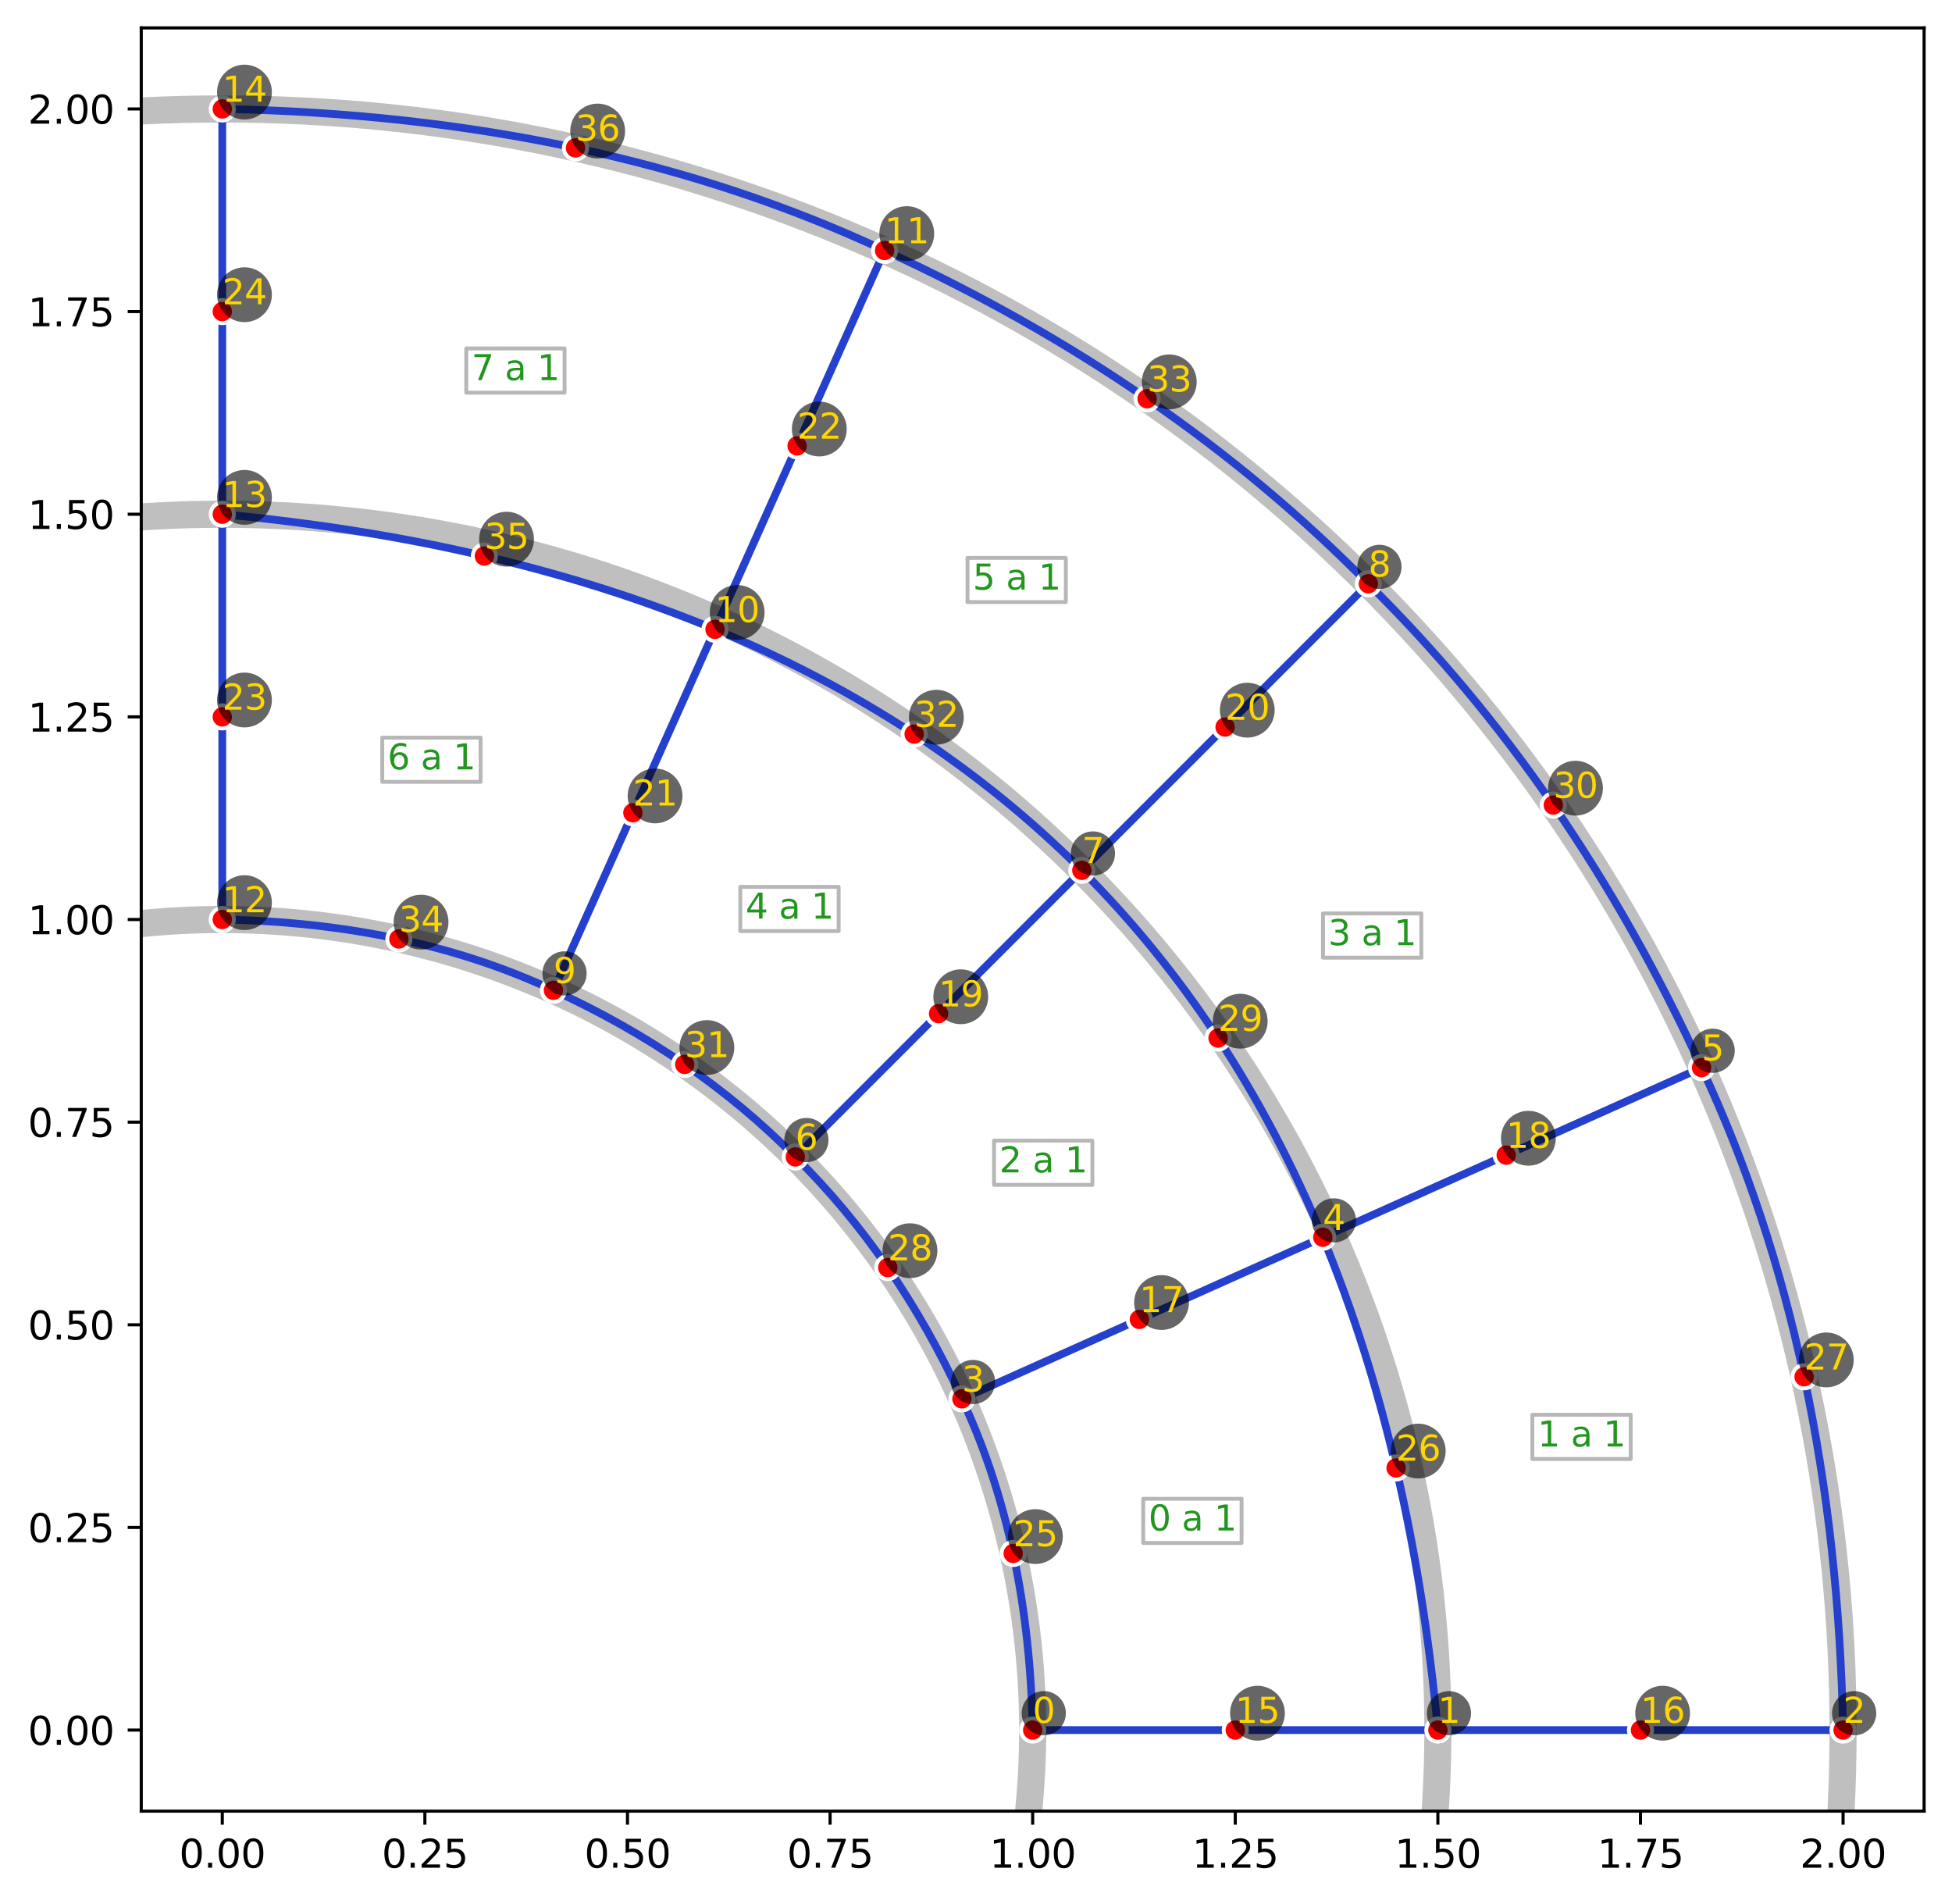 <?xml version="1.0" encoding="utf-8" standalone="no"?>
<!DOCTYPE svg PUBLIC "-//W3C//DTD SVG 1.1//EN"
  "http://www.w3.org/Graphics/SVG/1.1/DTD/svg11.dtd">
<svg xmlns:xlink="http://www.w3.org/1999/xlink" width="503.94pt" height="491.352pt" viewBox="0 0 503.94 491.352" xmlns="http://www.w3.org/2000/svg" version="1.1">
 <defs>
  <style type="text/css">*{stroke-linejoin: round; stroke-linecap: butt}</style>
 </defs>
 <g id="figure_1">
  <g id="patch_1">
   <path d="M 0 491.352 
L 503.94 491.352 
L 503.94 0 
L 0 0 
z
" style="fill: #ffffff"/>
  </g>
  <g id="axes_1">
   <g id="patch_2">
    <path d="M 36.466 467.474 
L 496.74 467.474 
L 496.74 7.2 
L 36.466 7.2 
z
" style="fill: #ffffff"/>
   </g>
   <g id="patch_3">
    <path d="M 57.387 655.768 
C 112.872 655.768 166.091 633.724 205.325 594.49 
C 244.558 555.257 266.603 502.037 266.603 446.552 
C 266.603 391.068 244.558 337.848 205.325 298.615 
C 166.091 259.381 112.872 237.337 57.387 237.337 
C 1.903 237.337 -51.317 259.381 -90.55 298.615 
C -129.784 337.848 -151.828 391.068 -151.828 446.552 
C -151.828 502.037 -129.784 555.257 -90.55 594.49 
C -51.317 633.724 1.903 655.768 57.387 655.768 
" clip-path="url(#pc9b546a0bd)" style="fill: none; stroke: #bfbfbf; stroke-width: 7; stroke-linejoin: miter"/>
   </g>
   <g id="patch_4">
    <path d="M 57.387 760.376 
C 140.614 760.376 220.443 727.309 279.294 668.459 
C 338.144 609.609 371.21 529.779 371.21 446.552 
C 371.21 363.326 338.144 283.496 279.294 224.646 
C 220.443 165.796 140.614 132.729 57.387 132.729 
C -25.84 132.729 -105.669 165.796 -164.519 224.646 
C -223.37 283.496 -256.436 363.326 -256.436 446.552 
C -256.436 529.779 -223.37 609.609 -164.519 668.459 
C -105.669 727.309 -25.84 760.376 57.387 760.376 
" clip-path="url(#pc9b546a0bd)" style="fill: none; stroke: #bfbfbf; stroke-width: 7; stroke-linejoin: miter"/>
   </g>
   <g id="patch_5">
    <path d="M 57.387 864.983 
C 168.356 864.983 274.795 820.895 353.262 742.428 
C 431.73 663.961 475.818 557.522 475.818 446.552 
C 475.818 335.583 431.73 229.144 353.262 150.677 
C 274.795 72.21 168.356 28.122 57.387 28.122 
C -53.582 28.122 -160.021 72.21 -238.488 150.677 
C -316.955 229.144 -361.044 335.583 -361.044 446.552 
C -361.044 557.522 -316.955 663.961 -238.488 742.428 
C -160.021 820.895 -53.582 864.983 57.387 864.983 
" clip-path="url(#pc9b546a0bd)" style="fill: none; stroke: #bfbfbf; stroke-width: 7; stroke-linejoin: miter"/>
   </g>
   <g id="patch_6">
    <path d="M 279.294 224.646 
Q 318.522 263.874 341.501 319.35 
" style="fill: none; stroke: #2440cd; stroke-width: 2; stroke-linejoin: miter"/>
   </g>
   <g id="patch_7">
    <path d="M 353.262 150.677 
Q 405.754 202.47 439.289 275.569 
" style="fill: none; stroke: #2440cd; stroke-width: 2; stroke-linejoin: miter"/>
   </g>
   <g id="patch_8">
    <path d="M 341.501 319.35 
Q 364.48 374.827 371.21 446.552 
" style="fill: none; stroke: #2440cd; stroke-width: 2; stroke-linejoin: miter"/>
   </g>
   <g id="patch_9">
    <path d="M 184.589 162.439 
Q 205.099 116.629 228.37 64.65 
" style="fill: none; stroke: #2440cd; stroke-width: 2; stroke-linejoin: miter"/>
   </g>
   <g id="patch_10">
    <path d="M 57.387 237.337 
Q 57.387 185.033 57.387 132.729 
" style="fill: none; stroke: #2440cd; stroke-width: 2; stroke-linejoin: miter"/>
   </g>
   <g id="patch_11">
    <path d="M 439.289 275.569 
Q 473.97 349.674 475.818 446.552 
" style="fill: none; stroke: #2440cd; stroke-width: 2; stroke-linejoin: miter"/>
   </g>
   <g id="patch_12">
    <path d="M 279.294 224.646 
Q 316.278 187.662 353.262 150.677 
" style="fill: none; stroke: #2440cd; stroke-width: 2; stroke-linejoin: miter"/>
   </g>
   <g id="patch_13">
    <path d="M 371.21 446.552 
Q 318.906 446.552 266.603 446.552 
" style="fill: none; stroke: #2440cd; stroke-width: 2; stroke-linejoin: miter"/>
   </g>
   <g id="patch_14">
    <path d="M 57.387 132.729 
Q 129.113 139.46 184.589 162.439 
" style="fill: none; stroke: #2440cd; stroke-width: 2; stroke-linejoin: miter"/>
   </g>
   <g id="patch_15">
    <path d="M 142.879 255.601 
Q 163.044 210.562 184.589 162.439 
" style="fill: none; stroke: #2440cd; stroke-width: 2; stroke-linejoin: miter"/>
   </g>
   <g id="patch_16">
    <path d="M 475.818 446.552 
Q 423.514 446.552 371.21 446.552 
" style="fill: none; stroke: #2440cd; stroke-width: 2; stroke-linejoin: miter"/>
   </g>
   <g id="patch_17">
    <path d="M 266.603 446.552 
Q 265.678 398.113 248.338 361.061 
" style="fill: none; stroke: #2440cd; stroke-width: 2; stroke-linejoin: miter"/>
   </g>
   <g id="patch_18">
    <path d="M 248.338 361.061 
Q 231.571 324.511 205.325 298.615 
" style="fill: none; stroke: #2440cd; stroke-width: 2; stroke-linejoin: miter"/>
   </g>
   <g id="patch_19">
    <path d="M 205.325 298.615 
Q 179.429 272.369 142.879 255.601 
" style="fill: none; stroke: #2440cd; stroke-width: 2; stroke-linejoin: miter"/>
   </g>
   <g id="patch_20">
    <path d="M 57.387 28.122 
Q 154.266 29.97 228.37 64.65 
" style="fill: none; stroke: #2440cd; stroke-width: 2; stroke-linejoin: miter"/>
   </g>
   <g id="patch_21">
    <path d="M 248.338 361.061 
Q 293.377 340.896 341.501 319.35 
" style="fill: none; stroke: #2440cd; stroke-width: 2; stroke-linejoin: miter"/>
   </g>
   <g id="patch_22">
    <path d="M 205.325 298.615 
Q 242.309 261.63 279.294 224.646 
" style="fill: none; stroke: #2440cd; stroke-width: 2; stroke-linejoin: miter"/>
   </g>
   <g id="patch_23">
    <path d="M 341.501 319.35 
Q 387.311 298.84 439.289 275.569 
" style="fill: none; stroke: #2440cd; stroke-width: 2; stroke-linejoin: miter"/>
   </g>
   <g id="patch_24">
    <path d="M 228.37 64.65 
Q 301.47 98.186 353.262 150.677 
" style="fill: none; stroke: #2440cd; stroke-width: 2; stroke-linejoin: miter"/>
   </g>
   <g id="patch_25">
    <path d="M 57.387 132.729 
Q 57.387 80.425 57.387 28.122 
" style="fill: none; stroke: #2440cd; stroke-width: 2; stroke-linejoin: miter"/>
   </g>
   <g id="patch_26">
    <path d="M 184.589 162.439 
Q 240.066 185.418 279.294 224.646 
" style="fill: none; stroke: #2440cd; stroke-width: 2; stroke-linejoin: miter"/>
   </g>
   <g id="patch_27">
    <path d="M 142.879 255.601 
Q 105.827 238.261 57.387 237.337 
" style="fill: none; stroke: #2440cd; stroke-width: 2; stroke-linejoin: miter"/>
   </g>
   <g id="matplotlib.axis_1">
    <g id="xtick_1">
     <g id="line2d_1">
      <defs>
       <path id="mb14e34917e" d="M 0 0 
L 0 3.5 
" style="stroke: #000000; stroke-width: 0.8"/>
      </defs>
      <g>
       <use xlink:href="#mb14e34917e" x="57.387" y="467.474" style="stroke: #000000; stroke-width: 0.8"/>
      </g>
     </g>
     <g id="text_1">
      <!-- 0.00 -->
      <g transform="translate(46.254 482.072)scale(0.1 -0.1)">
       <defs>
        <path id="DejaVuSans-30" d="M 2034 4250 
Q 1547 4250 1301 3770 
Q 1056 3291 1056 2328 
Q 1056 1369 1301 889 
Q 1547 409 2034 409 
Q 2525 409 2770 889 
Q 3016 1369 3016 2328 
Q 3016 3291 2770 3770 
Q 2525 4250 2034 4250 
z
M 2034 4750 
Q 2819 4750 3233 4129 
Q 3647 3509 3647 2328 
Q 3647 1150 3233 529 
Q 2819 -91 2034 -91 
Q 1250 -91 836 529 
Q 422 1150 422 2328 
Q 422 3509 836 4129 
Q 1250 4750 2034 4750 
z
" transform="scale(0.016)"/>
        <path id="DejaVuSans-2e" d="M 684 794 
L 1344 794 
L 1344 0 
L 684 0 
L 684 794 
z
" transform="scale(0.016)"/>
       </defs>
       <use xlink:href="#DejaVuSans-30"/>
       <use xlink:href="#DejaVuSans-2e" x="63.623"/>
       <use xlink:href="#DejaVuSans-30" x="95.41"/>
       <use xlink:href="#DejaVuSans-30" x="159.033"/>
      </g>
     </g>
    </g>
    <g id="xtick_2">
     <g id="line2d_2">
      <g>
       <use xlink:href="#mb14e34917e" x="109.691" y="467.474" style="stroke: #000000; stroke-width: 0.8"/>
      </g>
     </g>
     <g id="text_2">
      <!-- 0.25 -->
      <g transform="translate(98.558 482.072)scale(0.1 -0.1)">
       <defs>
        <path id="DejaVuSans-32" d="M 1228 531 
L 3431 531 
L 3431 0 
L 469 0 
L 469 531 
Q 828 903 1448 1529 
Q 2069 2156 2228 2338 
Q 2531 2678 2651 2914 
Q 2772 3150 2772 3378 
Q 2772 3750 2511 3984 
Q 2250 4219 1831 4219 
Q 1534 4219 1204 4116 
Q 875 4013 500 3803 
L 500 4441 
Q 881 4594 1212 4672 
Q 1544 4750 1819 4750 
Q 2544 4750 2975 4387 
Q 3406 4025 3406 3419 
Q 3406 3131 3298 2873 
Q 3191 2616 2906 2266 
Q 2828 2175 2409 1742 
Q 1991 1309 1228 531 
z
" transform="scale(0.016)"/>
        <path id="DejaVuSans-35" d="M 691 4666 
L 3169 4666 
L 3169 4134 
L 1269 4134 
L 1269 2991 
Q 1406 3038 1543 3061 
Q 1681 3084 1819 3084 
Q 2600 3084 3056 2656 
Q 3513 2228 3513 1497 
Q 3513 744 3044 326 
Q 2575 -91 1722 -91 
Q 1428 -91 1123 -41 
Q 819 9 494 109 
L 494 744 
Q 775 591 1075 516 
Q 1375 441 1709 441 
Q 2250 441 2565 725 
Q 2881 1009 2881 1497 
Q 2881 1984 2565 2268 
Q 2250 2553 1709 2553 
Q 1456 2553 1204 2497 
Q 953 2441 691 2322 
L 691 4666 
z
" transform="scale(0.016)"/>
       </defs>
       <use xlink:href="#DejaVuSans-30"/>
       <use xlink:href="#DejaVuSans-2e" x="63.623"/>
       <use xlink:href="#DejaVuSans-32" x="95.41"/>
       <use xlink:href="#DejaVuSans-35" x="159.033"/>
      </g>
     </g>
    </g>
    <g id="xtick_3">
     <g id="line2d_3">
      <g>
       <use xlink:href="#mb14e34917e" x="161.995" y="467.474" style="stroke: #000000; stroke-width: 0.8"/>
      </g>
     </g>
     <g id="text_3">
      <!-- 0.50 -->
      <g transform="translate(150.862 482.072)scale(0.1 -0.1)">
       <use xlink:href="#DejaVuSans-30"/>
       <use xlink:href="#DejaVuSans-2e" x="63.623"/>
       <use xlink:href="#DejaVuSans-35" x="95.41"/>
       <use xlink:href="#DejaVuSans-30" x="159.033"/>
      </g>
     </g>
    </g>
    <g id="xtick_4">
     <g id="line2d_4">
      <g>
       <use xlink:href="#mb14e34917e" x="214.299" y="467.474" style="stroke: #000000; stroke-width: 0.8"/>
      </g>
     </g>
     <g id="text_4">
      <!-- 0.75 -->
      <g transform="translate(203.166 482.072)scale(0.1 -0.1)">
       <defs>
        <path id="DejaVuSans-37" d="M 525 4666 
L 3525 4666 
L 3525 4397 
L 1831 0 
L 1172 0 
L 2766 4134 
L 525 4134 
L 525 4666 
z
" transform="scale(0.016)"/>
       </defs>
       <use xlink:href="#DejaVuSans-30"/>
       <use xlink:href="#DejaVuSans-2e" x="63.623"/>
       <use xlink:href="#DejaVuSans-37" x="95.41"/>
       <use xlink:href="#DejaVuSans-35" x="159.033"/>
      </g>
     </g>
    </g>
    <g id="xtick_5">
     <g id="line2d_5">
      <g>
       <use xlink:href="#mb14e34917e" x="266.603" y="467.474" style="stroke: #000000; stroke-width: 0.8"/>
      </g>
     </g>
     <g id="text_5">
      <!-- 1.00 -->
      <g transform="translate(255.47 482.072)scale(0.1 -0.1)">
       <defs>
        <path id="DejaVuSans-31" d="M 794 531 
L 1825 531 
L 1825 4091 
L 703 3866 
L 703 4441 
L 1819 4666 
L 2450 4666 
L 2450 531 
L 3481 531 
L 3481 0 
L 794 0 
L 794 531 
z
" transform="scale(0.016)"/>
       </defs>
       <use xlink:href="#DejaVuSans-31"/>
       <use xlink:href="#DejaVuSans-2e" x="63.623"/>
       <use xlink:href="#DejaVuSans-30" x="95.41"/>
       <use xlink:href="#DejaVuSans-30" x="159.033"/>
      </g>
     </g>
    </g>
    <g id="xtick_6">
     <g id="line2d_6">
      <g>
       <use xlink:href="#mb14e34917e" x="318.906" y="467.474" style="stroke: #000000; stroke-width: 0.8"/>
      </g>
     </g>
     <g id="text_6">
      <!-- 1.25 -->
      <g transform="translate(307.774 482.072)scale(0.1 -0.1)">
       <use xlink:href="#DejaVuSans-31"/>
       <use xlink:href="#DejaVuSans-2e" x="63.623"/>
       <use xlink:href="#DejaVuSans-32" x="95.41"/>
       <use xlink:href="#DejaVuSans-35" x="159.033"/>
      </g>
     </g>
    </g>
    <g id="xtick_7">
     <g id="line2d_7">
      <g>
       <use xlink:href="#mb14e34917e" x="371.21" y="467.474" style="stroke: #000000; stroke-width: 0.8"/>
      </g>
     </g>
     <g id="text_7">
      <!-- 1.50 -->
      <g transform="translate(360.078 482.072)scale(0.1 -0.1)">
       <use xlink:href="#DejaVuSans-31"/>
       <use xlink:href="#DejaVuSans-2e" x="63.623"/>
       <use xlink:href="#DejaVuSans-35" x="95.41"/>
       <use xlink:href="#DejaVuSans-30" x="159.033"/>
      </g>
     </g>
    </g>
    <g id="xtick_8">
     <g id="line2d_8">
      <g>
       <use xlink:href="#mb14e34917e" x="423.514" y="467.474" style="stroke: #000000; stroke-width: 0.8"/>
      </g>
     </g>
     <g id="text_8">
      <!-- 1.75 -->
      <g transform="translate(412.381 482.072)scale(0.1 -0.1)">
       <use xlink:href="#DejaVuSans-31"/>
       <use xlink:href="#DejaVuSans-2e" x="63.623"/>
       <use xlink:href="#DejaVuSans-37" x="95.41"/>
       <use xlink:href="#DejaVuSans-35" x="159.033"/>
      </g>
     </g>
    </g>
    <g id="xtick_9">
     <g id="line2d_9">
      <g>
       <use xlink:href="#mb14e34917e" x="475.818" y="467.474" style="stroke: #000000; stroke-width: 0.8"/>
      </g>
     </g>
     <g id="text_9">
      <!-- 2.00 -->
      <g transform="translate(464.685 482.072)scale(0.1 -0.1)">
       <use xlink:href="#DejaVuSans-32"/>
       <use xlink:href="#DejaVuSans-2e" x="63.623"/>
       <use xlink:href="#DejaVuSans-30" x="95.41"/>
       <use xlink:href="#DejaVuSans-30" x="159.033"/>
      </g>
     </g>
    </g>
   </g>
   <g id="matplotlib.axis_2">
    <g id="ytick_1">
     <g id="line2d_10">
      <defs>
       <path id="m249e452461" d="M 0 0 
L -3.5 0 
" style="stroke: #000000; stroke-width: 0.8"/>
      </defs>
      <g>
       <use xlink:href="#m249e452461" x="36.466" y="446.552" style="stroke: #000000; stroke-width: 0.8"/>
      </g>
     </g>
     <g id="text_10">
      <!-- 0.00 -->
      <g transform="translate(7.2 450.352)scale(0.1 -0.1)">
       <use xlink:href="#DejaVuSans-30"/>
       <use xlink:href="#DejaVuSans-2e" x="63.623"/>
       <use xlink:href="#DejaVuSans-30" x="95.41"/>
       <use xlink:href="#DejaVuSans-30" x="159.033"/>
      </g>
     </g>
    </g>
    <g id="ytick_2">
     <g id="line2d_11">
      <g>
       <use xlink:href="#m249e452461" x="36.466" y="394.249" style="stroke: #000000; stroke-width: 0.8"/>
      </g>
     </g>
     <g id="text_11">
      <!-- 0.25 -->
      <g transform="translate(7.2 398.048)scale(0.1 -0.1)">
       <use xlink:href="#DejaVuSans-30"/>
       <use xlink:href="#DejaVuSans-2e" x="63.623"/>
       <use xlink:href="#DejaVuSans-32" x="95.41"/>
       <use xlink:href="#DejaVuSans-35" x="159.033"/>
      </g>
     </g>
    </g>
    <g id="ytick_3">
     <g id="line2d_12">
      <g>
       <use xlink:href="#m249e452461" x="36.466" y="341.945" style="stroke: #000000; stroke-width: 0.8"/>
      </g>
     </g>
     <g id="text_12">
      <!-- 0.50 -->
      <g transform="translate(7.2 345.744)scale(0.1 -0.1)">
       <use xlink:href="#DejaVuSans-30"/>
       <use xlink:href="#DejaVuSans-2e" x="63.623"/>
       <use xlink:href="#DejaVuSans-35" x="95.41"/>
       <use xlink:href="#DejaVuSans-30" x="159.033"/>
      </g>
     </g>
    </g>
    <g id="ytick_4">
     <g id="line2d_13">
      <g>
       <use xlink:href="#m249e452461" x="36.466" y="289.641" style="stroke: #000000; stroke-width: 0.8"/>
      </g>
     </g>
     <g id="text_13">
      <!-- 0.75 -->
      <g transform="translate(7.2 293.44)scale(0.1 -0.1)">
       <use xlink:href="#DejaVuSans-30"/>
       <use xlink:href="#DejaVuSans-2e" x="63.623"/>
       <use xlink:href="#DejaVuSans-37" x="95.41"/>
       <use xlink:href="#DejaVuSans-35" x="159.033"/>
      </g>
     </g>
    </g>
    <g id="ytick_5">
     <g id="line2d_14">
      <g>
       <use xlink:href="#m249e452461" x="36.466" y="237.337" style="stroke: #000000; stroke-width: 0.8"/>
      </g>
     </g>
     <g id="text_14">
      <!-- 1.00 -->
      <g transform="translate(7.2 241.136)scale(0.1 -0.1)">
       <use xlink:href="#DejaVuSans-31"/>
       <use xlink:href="#DejaVuSans-2e" x="63.623"/>
       <use xlink:href="#DejaVuSans-30" x="95.41"/>
       <use xlink:href="#DejaVuSans-30" x="159.033"/>
      </g>
     </g>
    </g>
    <g id="ytick_6">
     <g id="line2d_15">
      <g>
       <use xlink:href="#m249e452461" x="36.466" y="185.033" style="stroke: #000000; stroke-width: 0.8"/>
      </g>
     </g>
     <g id="text_15">
      <!-- 1.25 -->
      <g transform="translate(7.2 188.832)scale(0.1 -0.1)">
       <use xlink:href="#DejaVuSans-31"/>
       <use xlink:href="#DejaVuSans-2e" x="63.623"/>
       <use xlink:href="#DejaVuSans-32" x="95.41"/>
       <use xlink:href="#DejaVuSans-35" x="159.033"/>
      </g>
     </g>
    </g>
    <g id="ytick_7">
     <g id="line2d_16">
      <g>
       <use xlink:href="#m249e452461" x="36.466" y="132.729" style="stroke: #000000; stroke-width: 0.8"/>
      </g>
     </g>
     <g id="text_16">
      <!-- 1.50 -->
      <g transform="translate(7.2 136.528)scale(0.1 -0.1)">
       <use xlink:href="#DejaVuSans-31"/>
       <use xlink:href="#DejaVuSans-2e" x="63.623"/>
       <use xlink:href="#DejaVuSans-35" x="95.41"/>
       <use xlink:href="#DejaVuSans-30" x="159.033"/>
      </g>
     </g>
    </g>
    <g id="ytick_8">
     <g id="line2d_17">
      <g>
       <use xlink:href="#m249e452461" x="36.466" y="80.425" style="stroke: #000000; stroke-width: 0.8"/>
      </g>
     </g>
     <g id="text_17">
      <!-- 1.75 -->
      <g transform="translate(7.2 84.225)scale(0.1 -0.1)">
       <use xlink:href="#DejaVuSans-31"/>
       <use xlink:href="#DejaVuSans-2e" x="63.623"/>
       <use xlink:href="#DejaVuSans-37" x="95.41"/>
       <use xlink:href="#DejaVuSans-35" x="159.033"/>
      </g>
     </g>
    </g>
    <g id="ytick_9">
     <g id="line2d_18">
      <g>
       <use xlink:href="#m249e452461" x="36.466" y="28.122" style="stroke: #000000; stroke-width: 0.8"/>
      </g>
     </g>
     <g id="text_18">
      <!-- 2.00 -->
      <g transform="translate(7.2 31.921)scale(0.1 -0.1)">
       <use xlink:href="#DejaVuSans-32"/>
       <use xlink:href="#DejaVuSans-2e" x="63.623"/>
       <use xlink:href="#DejaVuSans-30" x="95.41"/>
       <use xlink:href="#DejaVuSans-30" x="159.033"/>
      </g>
     </g>
    </g>
   </g>
   <g id="line2d_19">
    <defs>
     <path id="m2759b6fec2" d="M 0 3 
C 0.796 3 1.559 2.684 2.121 2.121 
C 2.684 1.559 3 0.796 3 0 
C 3 -0.796 2.684 -1.559 2.121 -2.121 
C 1.559 -2.684 0.796 -3 0 -3 
C -0.796 -3 -1.559 -2.684 -2.121 -2.121 
C -2.684 -1.559 -3 -0.796 -3 0 
C -3 0.796 -2.684 1.559 -2.121 2.121 
C -1.559 2.684 -0.796 3 0 3 
z
" style="stroke: #ffffff"/>
    </defs>
    <g>
     <use xlink:href="#m2759b6fec2" x="266.603" y="446.552" style="fill: #ff0000; stroke: #ffffff"/>
     <use xlink:href="#m2759b6fec2" x="371.21" y="446.552" style="fill: #ff0000; stroke: #ffffff"/>
     <use xlink:href="#m2759b6fec2" x="475.818" y="446.552" style="fill: #ff0000; stroke: #ffffff"/>
     <use xlink:href="#m2759b6fec2" x="248.338" y="361.061" style="fill: #ff0000; stroke: #ffffff"/>
     <use xlink:href="#m2759b6fec2" x="341.501" y="319.35" style="fill: #ff0000; stroke: #ffffff"/>
     <use xlink:href="#m2759b6fec2" x="439.289" y="275.569" style="fill: #ff0000; stroke: #ffffff"/>
     <use xlink:href="#m2759b6fec2" x="205.325" y="298.615" style="fill: #ff0000; stroke: #ffffff"/>
     <use xlink:href="#m2759b6fec2" x="279.294" y="224.646" style="fill: #ff0000; stroke: #ffffff"/>
     <use xlink:href="#m2759b6fec2" x="353.262" y="150.677" style="fill: #ff0000; stroke: #ffffff"/>
     <use xlink:href="#m2759b6fec2" x="142.879" y="255.601" style="fill: #ff0000; stroke: #ffffff"/>
     <use xlink:href="#m2759b6fec2" x="184.589" y="162.439" style="fill: #ff0000; stroke: #ffffff"/>
     <use xlink:href="#m2759b6fec2" x="228.37" y="64.65" style="fill: #ff0000; stroke: #ffffff"/>
     <use xlink:href="#m2759b6fec2" x="57.387" y="237.337" style="fill: #ff0000; stroke: #ffffff"/>
     <use xlink:href="#m2759b6fec2" x="57.387" y="132.729" style="fill: #ff0000; stroke: #ffffff"/>
     <use xlink:href="#m2759b6fec2" x="57.387" y="28.122" style="fill: #ff0000; stroke: #ffffff"/>
     <use xlink:href="#m2759b6fec2" x="318.906" y="446.552" style="fill: #ff0000; stroke: #ffffff"/>
     <use xlink:href="#m2759b6fec2" x="423.514" y="446.552" style="fill: #ff0000; stroke: #ffffff"/>
     <use xlink:href="#m2759b6fec2" x="294.148" y="340.551" style="fill: #ff0000; stroke: #ffffff"/>
     <use xlink:href="#m2759b6fec2" x="388.853" y="298.15" style="fill: #ff0000; stroke: #ffffff"/>
     <use xlink:href="#m2759b6fec2" x="242.309" y="261.63" style="fill: #ff0000; stroke: #ffffff"/>
     <use xlink:href="#m2759b6fec2" x="316.278" y="187.662" style="fill: #ff0000; stroke: #ffffff"/>
     <use xlink:href="#m2759b6fec2" x="163.389" y="209.791" style="fill: #ff0000; stroke: #ffffff"/>
     <use xlink:href="#m2759b6fec2" x="205.789" y="115.087" style="fill: #ff0000; stroke: #ffffff"/>
     <use xlink:href="#m2759b6fec2" x="57.387" y="185.033" style="fill: #ff0000; stroke: #ffffff"/>
     <use xlink:href="#m2759b6fec2" x="57.387" y="80.425" style="fill: #ff0000; stroke: #ffffff"/>
     <use xlink:href="#m2759b6fec2" x="261.574" y="400.96" style="fill: #ff0000; stroke: #ffffff"/>
     <use xlink:href="#m2759b6fec2" x="360.418" y="378.889" style="fill: #ff0000; stroke: #ffffff"/>
     <use xlink:href="#m2759b6fec2" x="465.762" y="355.367" style="fill: #ff0000; stroke: #ffffff"/>
     <use xlink:href="#m2759b6fec2" x="229.201" y="327.174" style="fill: #ff0000; stroke: #ffffff"/>
     <use xlink:href="#m2759b6fec2" x="314.459" y="267.936" style="fill: #ff0000; stroke: #ffffff"/>
     <use xlink:href="#m2759b6fec2" x="401.015" y="207.796" style="fill: #ff0000; stroke: #ffffff"/>
     <use xlink:href="#m2759b6fec2" x="176.765" y="274.739" style="fill: #ff0000; stroke: #ffffff"/>
     <use xlink:href="#m2759b6fec2" x="236.004" y="189.48" style="fill: #ff0000; stroke: #ffffff"/>
     <use xlink:href="#m2759b6fec2" x="296.143" y="102.925" style="fill: #ff0000; stroke: #ffffff"/>
     <use xlink:href="#m2759b6fec2" x="102.98" y="242.365" style="fill: #ff0000; stroke: #ffffff"/>
     <use xlink:href="#m2759b6fec2" x="125.05" y="143.522" style="fill: #ff0000; stroke: #ffffff"/>
     <use xlink:href="#m2759b6fec2" x="148.572" y="38.178" style="fill: #ff0000; stroke: #ffffff"/>
    </g>
   </g>
   <g id="patch_28">
    <path d="M 36.466 467.474 
L 36.466 7.2 
" style="fill: none; stroke: #000000; stroke-width: 0.8; stroke-linejoin: miter; stroke-linecap: square"/>
   </g>
   <g id="patch_29">
    <path d="M 496.74 467.474 
L 496.74 7.2 
" style="fill: none; stroke: #000000; stroke-width: 0.8; stroke-linejoin: miter; stroke-linecap: square"/>
   </g>
   <g id="patch_30">
    <path d="M 36.466 467.474 
L 496.74 467.474 
" style="fill: none; stroke: #000000; stroke-width: 0.8; stroke-linejoin: miter; stroke-linecap: square"/>
   </g>
   <g id="patch_31">
    <path d="M 36.466 7.2 
L 496.74 7.2 
" style="fill: none; stroke: #000000; stroke-width: 0.8; stroke-linejoin: miter; stroke-linecap: square"/>
   </g>
   <g id="text_19">
    <g id="patch_32">
     <path d="M 269.466 447.902 
C 270.979 447.902 272.43 447.301 273.5 446.231 
C 274.57 445.162 275.171 443.71 275.171 442.197 
C 275.171 440.684 274.57 439.233 273.5 438.163 
C 272.43 437.093 270.979 436.492 269.466 436.492 
C 267.953 436.492 266.501 437.093 265.432 438.163 
C 264.362 439.233 263.761 440.684 263.761 442.197 
C 263.761 443.71 264.362 445.162 265.432 446.231 
C 266.501 447.301 267.953 447.902 269.466 447.902 
z
" style="opacity: 0.6"/>
    </g>
    <!-- 0 -->
    <g style="fill: #ffd700" transform="translate(266.603 444.681)scale(0.09 -0.09)">
     <use xlink:href="#DejaVuSans-30"/>
    </g>
   </g>
   <g id="text_20">
    <g id="patch_33">
     <path d="M 374.073 447.902 
C 375.586 447.902 377.038 447.301 378.108 446.231 
C 379.177 445.162 379.779 443.71 379.779 442.197 
C 379.779 440.684 379.177 439.233 378.108 438.163 
C 377.038 437.093 375.586 436.492 374.073 436.492 
C 372.56 436.492 371.109 437.093 370.039 438.163 
C 368.969 439.233 368.368 440.684 368.368 442.197 
C 368.368 443.71 368.969 445.162 370.039 446.231 
C 371.109 447.301 372.56 447.902 374.073 447.902 
z
" style="opacity: 0.6"/>
    </g>
    <!-- 1 -->
    <g style="fill: #ffd700" transform="translate(371.21 444.681)scale(0.09 -0.09)">
     <use xlink:href="#DejaVuSans-31"/>
    </g>
   </g>
   <g id="text_21">
    <g id="patch_34">
     <path d="M 478.681 447.902 
C 480.194 447.902 481.645 447.301 482.715 446.231 
C 483.785 445.162 484.386 443.71 484.386 442.197 
C 484.386 440.684 483.785 439.233 482.715 438.163 
C 481.645 437.093 480.194 436.492 478.681 436.492 
C 477.168 436.492 475.717 437.093 474.647 438.163 
C 473.577 439.233 472.976 440.684 472.976 442.197 
C 472.976 443.71 473.577 445.162 474.647 446.231 
C 475.717 447.301 477.168 447.902 478.681 447.902 
z
" style="opacity: 0.6"/>
    </g>
    <!-- 2 -->
    <g style="fill: #ffd700" transform="translate(475.818 444.681)scale(0.09 -0.09)">
     <use xlink:href="#DejaVuSans-32"/>
    </g>
   </g>
   <g id="text_22">
    <g id="patch_35">
     <path d="M 251.201 362.411 
C 252.714 362.411 254.166 361.81 255.235 360.74 
C 256.305 359.67 256.906 358.219 256.906 356.706 
C 256.906 355.193 256.305 353.741 255.235 352.671 
C 254.166 351.602 252.714 351 251.201 351 
C 249.688 351 248.237 351.602 247.167 352.671 
C 246.097 353.741 245.496 355.193 245.496 356.706 
C 245.496 358.219 246.097 359.67 247.167 360.74 
C 248.237 361.81 249.688 362.411 251.201 362.411 
z
" style="opacity: 0.6"/>
    </g>
    <!-- 3 -->
    <g style="fill: #ffd700" transform="translate(248.338 359.189)scale(0.09 -0.09)">
     <defs>
      <path id="DejaVuSans-33" d="M 2597 2516 
Q 3050 2419 3304 2112 
Q 3559 1806 3559 1356 
Q 3559 666 3084 287 
Q 2609 -91 1734 -91 
Q 1441 -91 1130 -33 
Q 819 25 488 141 
L 488 750 
Q 750 597 1062 519 
Q 1375 441 1716 441 
Q 2309 441 2620 675 
Q 2931 909 2931 1356 
Q 2931 1769 2642 2001 
Q 2353 2234 1838 2234 
L 1294 2234 
L 1294 2753 
L 1863 2753 
Q 2328 2753 2575 2939 
Q 2822 3125 2822 3475 
Q 2822 3834 2567 4026 
Q 2313 4219 1838 4219 
Q 1578 4219 1281 4162 
Q 984 4106 628 3988 
L 628 4550 
Q 988 4650 1302 4700 
Q 1616 4750 1894 4750 
Q 2613 4750 3031 4423 
Q 3450 4097 3450 3541 
Q 3450 3153 3228 2886 
Q 3006 2619 2597 2516 
z
" transform="scale(0.016)"/>
     </defs>
     <use xlink:href="#DejaVuSans-33"/>
    </g>
   </g>
   <g id="text_23">
    <g id="patch_36">
     <path d="M 344.364 320.7 
C 345.877 320.7 347.328 320.099 348.398 319.029 
C 349.468 317.96 350.069 316.508 350.069 314.995 
C 350.069 313.482 349.468 312.031 348.398 310.961 
C 347.328 309.891 345.877 309.29 344.364 309.29 
C 342.851 309.29 341.4 309.891 340.33 310.961 
C 339.26 312.031 338.659 313.482 338.659 314.995 
C 338.659 316.508 339.26 317.96 340.33 319.029 
C 341.4 320.099 342.851 320.7 344.364 320.7 
z
" style="opacity: 0.6"/>
    </g>
    <!-- 4 -->
    <g style="fill: #ffd700" transform="translate(341.501 317.479)scale(0.09 -0.09)">
     <defs>
      <path id="DejaVuSans-34" d="M 2419 4116 
L 825 1625 
L 2419 1625 
L 2419 4116 
z
M 2253 4666 
L 3047 4666 
L 3047 1625 
L 3713 1625 
L 3713 1100 
L 3047 1100 
L 3047 0 
L 2419 0 
L 2419 1100 
L 313 1100 
L 313 1709 
L 2253 4666 
z
" transform="scale(0.016)"/>
     </defs>
     <use xlink:href="#DejaVuSans-34"/>
    </g>
   </g>
   <g id="text_24">
    <g id="patch_37">
     <path d="M 442.152 276.919 
C 443.665 276.919 445.117 276.318 446.186 275.248 
C 447.256 274.178 447.857 272.727 447.857 271.214 
C 447.857 269.701 447.256 268.25 446.186 267.18 
C 445.117 266.11 443.665 265.509 442.152 265.509 
C 440.639 265.509 439.188 266.11 438.118 267.18 
C 437.048 268.25 436.447 269.701 436.447 271.214 
C 436.447 272.727 437.048 274.178 438.118 275.248 
C 439.188 276.318 440.639 276.919 442.152 276.919 
z
" style="opacity: 0.6"/>
    </g>
    <!-- 5 -->
    <g style="fill: #ffd700" transform="translate(439.289 273.697)scale(0.09 -0.09)">
     <use xlink:href="#DejaVuSans-35"/>
    </g>
   </g>
   <g id="text_25">
    <g id="patch_38">
     <path d="M 208.188 299.965 
C 209.701 299.965 211.152 299.364 212.222 298.294 
C 213.292 297.224 213.893 295.773 213.893 294.26 
C 213.893 292.747 213.292 291.295 212.222 290.225 
C 211.152 289.156 209.701 288.554 208.188 288.554 
C 206.675 288.554 205.224 289.156 204.154 290.225 
C 203.084 291.295 202.483 292.747 202.483 294.26 
C 202.483 295.773 203.084 297.224 204.154 298.294 
C 205.224 299.364 206.675 299.965 208.188 299.965 
z
" style="opacity: 0.6"/>
    </g>
    <!-- 6 -->
    <g style="fill: #ffd700" transform="translate(205.325 296.743)scale(0.09 -0.09)">
     <defs>
      <path id="DejaVuSans-36" d="M 2113 2584 
Q 1688 2584 1439 2293 
Q 1191 2003 1191 1497 
Q 1191 994 1439 701 
Q 1688 409 2113 409 
Q 2538 409 2786 701 
Q 3034 994 3034 1497 
Q 3034 2003 2786 2293 
Q 2538 2584 2113 2584 
z
M 3366 4563 
L 3366 3988 
Q 3128 4100 2886 4159 
Q 2644 4219 2406 4219 
Q 1781 4219 1451 3797 
Q 1122 3375 1075 2522 
Q 1259 2794 1537 2939 
Q 1816 3084 2150 3084 
Q 2853 3084 3261 2657 
Q 3669 2231 3669 1497 
Q 3669 778 3244 343 
Q 2819 -91 2113 -91 
Q 1303 -91 875 529 
Q 447 1150 447 2328 
Q 447 3434 972 4092 
Q 1497 4750 2381 4750 
Q 2619 4750 2861 4703 
Q 3103 4656 3366 4563 
z
" transform="scale(0.016)"/>
     </defs>
     <use xlink:href="#DejaVuSans-36"/>
    </g>
   </g>
   <g id="text_26">
    <g id="patch_39">
     <path d="M 282.157 225.996 
C 283.67 225.996 285.121 225.395 286.191 224.325 
C 287.261 223.255 287.862 221.804 287.862 220.291 
C 287.862 218.778 287.261 217.327 286.191 216.257 
C 285.121 215.187 283.67 214.586 282.157 214.586 
C 280.644 214.586 279.192 215.187 278.123 216.257 
C 277.053 217.327 276.452 218.778 276.452 220.291 
C 276.452 221.804 277.053 223.255 278.123 224.325 
C 279.192 225.395 280.644 225.996 282.157 225.996 
z
" style="opacity: 0.6"/>
    </g>
    <!-- 7 -->
    <g style="fill: #ffd700" transform="translate(279.294 222.774)scale(0.09 -0.09)">
     <use xlink:href="#DejaVuSans-37"/>
    </g>
   </g>
   <g id="text_27">
    <g id="patch_40">
     <path d="M 356.126 152.027 
C 357.639 152.027 359.09 151.426 360.16 150.356 
C 361.23 149.286 361.831 147.835 361.831 146.322 
C 361.831 144.809 361.23 143.358 360.16 142.288 
C 359.09 141.218 357.639 140.617 356.126 140.617 
C 354.613 140.617 353.161 141.218 352.091 142.288 
C 351.022 143.358 350.42 144.809 350.42 146.322 
C 350.42 147.835 351.022 149.286 352.091 150.356 
C 353.161 151.426 354.613 152.027 356.126 152.027 
z
" style="opacity: 0.6"/>
    </g>
    <!-- 8 -->
    <g style="fill: #ffd700" transform="translate(353.262 148.805)scale(0.09 -0.09)">
     <defs>
      <path id="DejaVuSans-38" d="M 2034 2216 
Q 1584 2216 1326 1975 
Q 1069 1734 1069 1313 
Q 1069 891 1326 650 
Q 1584 409 2034 409 
Q 2484 409 2743 651 
Q 3003 894 3003 1313 
Q 3003 1734 2745 1975 
Q 2488 2216 2034 2216 
z
M 1403 2484 
Q 997 2584 770 2862 
Q 544 3141 544 3541 
Q 544 4100 942 4425 
Q 1341 4750 2034 4750 
Q 2731 4750 3128 4425 
Q 3525 4100 3525 3541 
Q 3525 3141 3298 2862 
Q 3072 2584 2669 2484 
Q 3125 2378 3379 2068 
Q 3634 1759 3634 1313 
Q 3634 634 3220 271 
Q 2806 -91 2034 -91 
Q 1263 -91 848 271 
Q 434 634 434 1313 
Q 434 1759 690 2068 
Q 947 2378 1403 2484 
z
M 1172 3481 
Q 1172 3119 1398 2916 
Q 1625 2713 2034 2713 
Q 2441 2713 2670 2916 
Q 2900 3119 2900 3481 
Q 2900 3844 2670 4047 
Q 2441 4250 2034 4250 
Q 1625 4250 1398 4047 
Q 1172 3844 1172 3481 
z
" transform="scale(0.016)"/>
     </defs>
     <use xlink:href="#DejaVuSans-38"/>
    </g>
   </g>
   <g id="text_28">
    <g id="patch_41">
     <path d="M 145.742 256.951 
C 147.255 256.951 148.706 256.35 149.776 255.28 
C 150.846 254.211 151.447 252.759 151.447 251.246 
C 151.447 249.733 150.846 248.282 149.776 247.212 
C 148.706 246.142 147.255 245.541 145.742 245.541 
C 144.229 245.541 142.778 246.142 141.708 247.212 
C 140.638 248.282 140.037 249.733 140.037 251.246 
C 140.037 252.759 140.638 254.211 141.708 255.28 
C 142.778 256.35 144.229 256.951 145.742 256.951 
z
" style="opacity: 0.6"/>
    </g>
    <!-- 9 -->
    <g style="fill: #ffd700" transform="translate(142.879 253.73)scale(0.09 -0.09)">
     <defs>
      <path id="DejaVuSans-39" d="M 703 97 
L 703 672 
Q 941 559 1184 500 
Q 1428 441 1663 441 
Q 2288 441 2617 861 
Q 2947 1281 2994 2138 
Q 2813 1869 2534 1725 
Q 2256 1581 1919 1581 
Q 1219 1581 811 2004 
Q 403 2428 403 3163 
Q 403 3881 828 4315 
Q 1253 4750 1959 4750 
Q 2769 4750 3195 4129 
Q 3622 3509 3622 2328 
Q 3622 1225 3098 567 
Q 2575 -91 1691 -91 
Q 1453 -91 1209 -44 
Q 966 3 703 97 
z
M 1959 2075 
Q 2384 2075 2632 2365 
Q 2881 2656 2881 3163 
Q 2881 3666 2632 3958 
Q 2384 4250 1959 4250 
Q 1534 4250 1286 3958 
Q 1038 3666 1038 3163 
Q 1038 2656 1286 2365 
Q 1534 2075 1959 2075 
z
" transform="scale(0.016)"/>
     </defs>
     <use xlink:href="#DejaVuSans-39"/>
    </g>
   </g>
   <g id="text_29">
    <g id="patch_42">
     <path d="M 190.315 165.16 
C 192.192 165.16 193.992 164.414 195.319 163.087 
C 196.646 161.76 197.392 159.96 197.392 158.084 
C 197.392 156.207 196.646 154.407 195.319 153.08 
C 193.992 151.753 192.192 151.007 190.315 151.007 
C 188.439 151.007 186.639 151.753 185.312 153.08 
C 183.985 154.407 183.239 156.207 183.239 158.084 
C 183.239 159.96 183.985 161.76 185.312 163.087 
C 186.639 164.414 188.439 165.16 190.315 165.16 
z
" style="opacity: 0.6"/>
    </g>
    <!-- 10 -->
    <g style="fill: #ffd700" transform="translate(184.589 160.567)scale(0.09 -0.09)">
     <use xlink:href="#DejaVuSans-31"/>
     <use xlink:href="#DejaVuSans-30" x="63.623"/>
    </g>
   </g>
   <g id="text_30">
    <g id="patch_43">
     <path d="M 234.097 67.372 
C 235.973 67.372 237.773 66.626 239.1 65.299 
C 240.427 63.972 241.173 62.172 241.173 60.295 
C 241.173 58.419 240.427 56.619 239.1 55.292 
C 237.773 53.965 235.973 53.219 234.097 53.219 
C 232.22 53.219 230.42 53.965 229.093 55.292 
C 227.766 56.619 227.02 58.419 227.02 60.295 
C 227.02 62.172 227.766 63.972 229.093 65.299 
C 230.42 66.626 232.22 67.372 234.097 67.372 
z
" style="opacity: 0.6"/>
    </g>
    <!-- 11 -->
    <g style="fill: #ffd700" transform="translate(228.37 62.779)scale(0.09 -0.09)">
     <use xlink:href="#DejaVuSans-31"/>
     <use xlink:href="#DejaVuSans-31" x="63.623"/>
    </g>
   </g>
   <g id="text_31">
    <g id="patch_44">
     <path d="M 63.113 240.058 
C 64.99 240.058 66.79 239.312 68.117 237.985 
C 69.444 236.659 70.19 234.858 70.19 232.982 
C 70.19 231.105 69.444 229.305 68.117 227.978 
C 66.79 226.651 64.99 225.906 63.113 225.906 
C 61.237 225.906 59.437 226.651 58.11 227.978 
C 56.783 229.305 56.037 231.105 56.037 232.982 
C 56.037 234.858 56.783 236.659 58.11 237.985 
C 59.437 239.312 61.237 240.058 63.113 240.058 
z
" style="opacity: 0.6"/>
    </g>
    <!-- 12 -->
    <g style="fill: #ffd700" transform="translate(57.387 235.465)scale(0.09 -0.09)">
     <use xlink:href="#DejaVuSans-31"/>
     <use xlink:href="#DejaVuSans-32" x="63.623"/>
    </g>
   </g>
   <g id="text_32">
    <g id="patch_45">
     <path d="M 63.113 135.45 
C 64.99 135.45 66.79 134.705 68.117 133.378 
C 69.444 132.051 70.19 130.251 70.19 128.374 
C 70.19 126.497 69.444 124.697 68.117 123.37 
C 66.79 122.043 64.99 121.298 63.113 121.298 
C 61.237 121.298 59.437 122.043 58.11 123.37 
C 56.783 124.697 56.037 126.497 56.037 128.374 
C 56.037 130.251 56.783 132.051 58.11 133.378 
C 59.437 134.705 61.237 135.45 63.113 135.45 
z
" style="opacity: 0.6"/>
    </g>
    <!-- 13 -->
    <g style="fill: #ffd700" transform="translate(57.387 130.858)scale(0.09 -0.09)">
     <use xlink:href="#DejaVuSans-31"/>
     <use xlink:href="#DejaVuSans-33" x="63.623"/>
    </g>
   </g>
   <g id="text_33">
    <g id="patch_46">
     <path d="M 63.113 30.843 
C 64.99 30.843 66.79 30.097 68.117 28.77 
C 69.444 27.443 70.19 25.643 70.19 23.766 
C 70.19 21.89 69.444 20.09 68.117 18.763 
C 66.79 17.436 64.99 16.69 63.113 16.69 
C 61.237 16.69 59.437 17.436 58.11 18.763 
C 56.783 20.09 56.037 21.89 56.037 23.766 
C 56.037 25.643 56.783 27.443 58.11 28.77 
C 59.437 30.097 61.237 30.843 63.113 30.843 
z
" style="opacity: 0.6"/>
    </g>
    <!-- 14 -->
    <g style="fill: #ffd700" transform="translate(57.387 26.25)scale(0.09 -0.09)">
     <use xlink:href="#DejaVuSans-31"/>
     <use xlink:href="#DejaVuSans-34" x="63.623"/>
    </g>
   </g>
   <g id="text_34">
    <g id="patch_47">
     <path d="M 324.633 449.274 
C 326.509 449.274 328.309 448.528 329.636 447.201 
C 330.963 445.874 331.709 444.074 331.709 442.197 
C 331.709 440.321 330.963 438.521 329.636 437.194 
C 328.309 435.867 326.509 435.121 324.633 435.121 
C 322.756 435.121 320.956 435.867 319.629 437.194 
C 318.302 438.521 317.556 440.321 317.556 442.197 
C 317.556 444.074 318.302 445.874 319.629 447.201 
C 320.956 448.528 322.756 449.274 324.633 449.274 
z
" style="opacity: 0.6"/>
    </g>
    <!-- 15 -->
    <g style="fill: #ffd700" transform="translate(318.906 444.681)scale(0.09 -0.09)">
     <use xlink:href="#DejaVuSans-31"/>
     <use xlink:href="#DejaVuSans-35" x="63.623"/>
    </g>
   </g>
   <g id="text_35">
    <g id="patch_48">
     <path d="M 429.24 449.274 
C 431.117 449.274 432.917 448.528 434.244 447.201 
C 435.571 445.874 436.317 444.074 436.317 442.197 
C 436.317 440.321 435.571 438.521 434.244 437.194 
C 432.917 435.867 431.117 435.121 429.24 435.121 
C 427.364 435.121 425.564 435.867 424.237 437.194 
C 422.91 438.521 422.164 440.321 422.164 442.197 
C 422.164 444.074 422.91 445.874 424.237 447.201 
C 425.564 448.528 427.364 449.274 429.24 449.274 
z
" style="opacity: 0.6"/>
    </g>
    <!-- 16 -->
    <g style="fill: #ffd700" transform="translate(423.514 444.681)scale(0.09 -0.09)">
     <use xlink:href="#DejaVuSans-31"/>
     <use xlink:href="#DejaVuSans-36" x="63.623"/>
    </g>
   </g>
   <g id="text_36">
    <g id="patch_49">
     <path d="M 299.875 343.272 
C 301.751 343.272 303.551 342.526 304.878 341.199 
C 306.205 339.872 306.951 338.072 306.951 336.196 
C 306.951 334.319 306.205 332.519 304.878 331.192 
C 303.551 329.865 301.751 329.119 299.875 329.119 
C 297.998 329.119 296.198 329.865 294.871 331.192 
C 293.544 332.519 292.798 334.319 292.798 336.196 
C 292.798 338.072 293.544 339.872 294.871 341.199 
C 296.198 342.526 297.998 343.272 299.875 343.272 
z
" style="opacity: 0.6"/>
    </g>
    <!-- 17 -->
    <g style="fill: #ffd700" transform="translate(294.148 338.679)scale(0.09 -0.09)">
     <use xlink:href="#DejaVuSans-31"/>
     <use xlink:href="#DejaVuSans-37" x="63.623"/>
    </g>
   </g>
   <g id="text_37">
    <g id="patch_50">
     <path d="M 394.579 300.871 
C 396.456 300.871 398.256 300.126 399.583 298.799 
C 400.91 297.472 401.655 295.672 401.655 293.795 
C 401.655 291.918 400.91 290.118 399.583 288.791 
C 398.256 287.464 396.456 286.719 394.579 286.719 
C 392.703 286.719 390.903 287.464 389.576 288.791 
C 388.249 290.118 387.503 291.918 387.503 293.795 
C 387.503 295.672 388.249 297.472 389.576 298.799 
C 390.903 300.126 392.703 300.871 394.579 300.871 
z
" style="opacity: 0.6"/>
    </g>
    <!-- 18 -->
    <g style="fill: #ffd700" transform="translate(388.853 296.278)scale(0.09 -0.09)">
     <use xlink:href="#DejaVuSans-31"/>
     <use xlink:href="#DejaVuSans-38" x="63.623"/>
    </g>
   </g>
   <g id="text_38">
    <g id="patch_51">
     <path d="M 248.035 264.351 
C 249.912 264.351 251.712 263.606 253.039 262.279 
C 254.366 260.952 255.112 259.152 255.112 257.275 
C 255.112 255.399 254.366 253.599 253.039 252.272 
C 251.712 250.945 249.912 250.199 248.035 250.199 
C 246.159 250.199 244.359 250.945 243.032 252.272 
C 241.705 253.599 240.959 255.399 240.959 257.275 
C 240.959 259.152 241.705 260.952 243.032 262.279 
C 244.359 263.606 246.159 264.351 248.035 264.351 
z
" style="opacity: 0.6"/>
    </g>
    <!-- 19 -->
    <g style="fill: #ffd700" transform="translate(242.309 259.759)scale(0.09 -0.09)">
     <use xlink:href="#DejaVuSans-31"/>
     <use xlink:href="#DejaVuSans-39" x="63.623"/>
    </g>
   </g>
   <g id="text_39">
    <g id="patch_52">
     <path d="M 322.004 190.383 
C 323.881 190.383 325.681 189.637 327.008 188.31 
C 328.335 186.983 329.081 185.183 329.081 183.306 
C 329.081 181.43 328.335 179.63 327.008 178.303 
C 325.681 176.976 323.881 176.23 322.004 176.23 
C 320.128 176.23 318.328 176.976 317.001 178.303 
C 315.674 179.63 314.928 181.43 314.928 183.306 
C 314.928 185.183 315.674 186.983 317.001 188.31 
C 318.328 189.637 320.128 190.383 322.004 190.383 
z
" style="opacity: 0.6"/>
    </g>
    <!-- 20 -->
    <g style="fill: #ffd700" transform="translate(316.278 185.79)scale(0.09 -0.09)">
     <use xlink:href="#DejaVuSans-32"/>
     <use xlink:href="#DejaVuSans-30" x="63.623"/>
    </g>
   </g>
   <g id="text_40">
    <g id="patch_53">
     <path d="M 169.115 212.512 
C 170.992 212.512 172.792 211.767 174.119 210.44 
C 175.446 209.113 176.191 207.313 176.191 205.436 
C 176.191 203.559 175.446 201.759 174.119 200.432 
C 172.792 199.105 170.992 198.36 169.115 198.36 
C 167.238 198.36 165.438 199.105 164.111 200.432 
C 162.784 201.759 162.039 203.559 162.039 205.436 
C 162.039 207.313 162.784 209.113 164.111 210.44 
C 165.438 211.767 167.238 212.512 169.115 212.512 
z
" style="opacity: 0.6"/>
    </g>
    <!-- 21 -->
    <g style="fill: #ffd700" transform="translate(163.389 207.919)scale(0.09 -0.09)">
     <use xlink:href="#DejaVuSans-32"/>
     <use xlink:href="#DejaVuSans-31" x="63.623"/>
    </g>
   </g>
   <g id="text_41">
    <g id="patch_54">
     <path d="M 211.516 117.808 
C 213.392 117.808 215.192 117.062 216.519 115.735 
C 217.846 114.408 218.592 112.608 218.592 110.731 
C 218.592 108.855 217.846 107.055 216.519 105.728 
C 215.192 104.401 213.392 103.655 211.516 103.655 
C 209.639 103.655 207.839 104.401 206.512 105.728 
C 205.185 107.055 204.439 108.855 204.439 110.731 
C 204.439 112.608 205.185 114.408 206.512 115.735 
C 207.839 117.062 209.639 117.808 211.516 117.808 
z
" style="opacity: 0.6"/>
    </g>
    <!-- 22 -->
    <g style="fill: #ffd700" transform="translate(205.789 113.215)scale(0.09 -0.09)">
     <use xlink:href="#DejaVuSans-32"/>
     <use xlink:href="#DejaVuSans-32" x="63.623"/>
    </g>
   </g>
   <g id="text_42">
    <g id="patch_55">
     <path d="M 63.113 187.754 
C 64.99 187.754 66.79 187.009 68.117 185.682 
C 69.444 184.355 70.19 182.555 70.19 180.678 
C 70.19 178.801 69.444 177.001 68.117 175.674 
C 66.79 174.347 64.99 173.602 63.113 173.602 
C 61.237 173.602 59.437 174.347 58.11 175.674 
C 56.783 177.001 56.037 178.801 56.037 180.678 
C 56.037 182.555 56.783 184.355 58.11 185.682 
C 59.437 187.009 61.237 187.754 63.113 187.754 
z
" style="opacity: 0.6"/>
    </g>
    <!-- 23 -->
    <g style="fill: #ffd700" transform="translate(57.387 183.161)scale(0.09 -0.09)">
     <use xlink:href="#DejaVuSans-32"/>
     <use xlink:href="#DejaVuSans-33" x="63.623"/>
    </g>
   </g>
   <g id="text_43">
    <g id="patch_56">
     <path d="M 63.113 83.146 
C 64.99 83.146 66.79 82.401 68.117 81.074 
C 69.444 79.747 70.19 77.947 70.19 76.07 
C 70.19 74.194 69.444 72.394 68.117 71.067 
C 66.79 69.74 64.99 68.994 63.113 68.994 
C 61.237 68.994 59.437 69.74 58.11 71.067 
C 56.783 72.394 56.037 74.194 56.037 76.07 
C 56.037 77.947 56.783 79.747 58.11 81.074 
C 59.437 82.401 61.237 83.146 63.113 83.146 
z
" style="opacity: 0.6"/>
    </g>
    <!-- 24 -->
    <g style="fill: #ffd700" transform="translate(57.387 78.554)scale(0.09 -0.09)">
     <use xlink:href="#DejaVuSans-32"/>
     <use xlink:href="#DejaVuSans-34" x="63.623"/>
    </g>
   </g>
   <g id="text_44">
    <g id="patch_57">
     <path d="M 267.301 403.681 
C 269.177 403.681 270.977 402.935 272.304 401.608 
C 273.631 400.281 274.377 398.481 274.377 396.605 
C 274.377 394.728 273.631 392.928 272.304 391.601 
C 270.977 390.274 269.177 389.528 267.301 389.528 
C 265.424 389.528 263.624 390.274 262.297 391.601 
C 260.97 392.928 260.224 394.728 260.224 396.605 
C 260.224 398.481 260.97 400.281 262.297 401.608 
C 263.624 402.935 265.424 403.681 267.301 403.681 
z
" style="opacity: 0.6"/>
    </g>
    <!-- 25 -->
    <g style="fill: #ffd700" transform="translate(261.574 399.088)scale(0.09 -0.09)">
     <use xlink:href="#DejaVuSans-32"/>
     <use xlink:href="#DejaVuSans-35" x="63.623"/>
    </g>
   </g>
   <g id="text_45">
    <g id="patch_58">
     <path d="M 366.144 381.61 
C 368.021 381.61 369.821 380.865 371.148 379.538 
C 372.475 378.211 373.22 376.411 373.22 374.534 
C 373.22 372.657 372.475 370.857 371.148 369.53 
C 369.821 368.203 368.021 367.458 366.144 367.458 
C 364.267 367.458 362.467 368.203 361.14 369.53 
C 359.813 370.857 359.068 372.657 359.068 374.534 
C 359.068 376.411 359.813 378.211 361.14 379.538 
C 362.467 380.865 364.267 381.61 366.144 381.61 
z
" style="opacity: 0.6"/>
    </g>
    <!-- 26 -->
    <g style="fill: #ffd700" transform="translate(360.418 377.018)scale(0.09 -0.09)">
     <use xlink:href="#DejaVuSans-32"/>
     <use xlink:href="#DejaVuSans-36" x="63.623"/>
    </g>
   </g>
   <g id="text_46">
    <g id="patch_59">
     <path d="M 471.488 358.088 
C 473.364 358.088 475.165 357.343 476.491 356.016 
C 477.818 354.689 478.564 352.889 478.564 351.012 
C 478.564 349.135 477.818 347.335 476.491 346.008 
C 475.165 344.681 473.364 343.936 471.488 343.936 
C 469.611 343.936 467.811 344.681 466.484 346.008 
C 465.157 347.335 464.412 349.135 464.412 351.012 
C 464.412 352.889 465.157 354.689 466.484 356.016 
C 467.811 357.343 469.611 358.088 471.488 358.088 
z
" style="opacity: 0.6"/>
    </g>
    <!-- 27 -->
    <g style="fill: #ffd700" transform="translate(465.762 353.495)scale(0.09 -0.09)">
     <use xlink:href="#DejaVuSans-32"/>
     <use xlink:href="#DejaVuSans-37" x="63.623"/>
    </g>
   </g>
   <g id="text_47">
    <g id="patch_60">
     <path d="M 234.927 329.896 
C 236.804 329.896 238.604 329.15 239.931 327.823 
C 241.258 326.496 242.003 324.696 242.003 322.819 
C 242.003 320.943 241.258 319.143 239.931 317.816 
C 238.604 316.489 236.804 315.743 234.927 315.743 
C 233.051 315.743 231.251 316.489 229.924 317.816 
C 228.597 319.143 227.851 320.943 227.851 322.819 
C 227.851 324.696 228.597 326.496 229.924 327.823 
C 231.251 329.15 233.051 329.896 234.927 329.896 
z
" style="opacity: 0.6"/>
    </g>
    <!-- 28 -->
    <g style="fill: #ffd700" transform="translate(229.201 325.303)scale(0.09 -0.09)">
     <use xlink:href="#DejaVuSans-32"/>
     <use xlink:href="#DejaVuSans-38" x="63.623"/>
    </g>
   </g>
   <g id="text_48">
    <g id="patch_61">
     <path d="M 320.186 270.657 
C 322.062 270.657 323.862 269.912 325.189 268.585 
C 326.516 267.258 327.262 265.458 327.262 263.581 
C 327.262 261.704 326.516 259.904 325.189 258.577 
C 323.862 257.25 322.062 256.505 320.186 256.505 
C 318.309 256.505 316.509 257.25 315.182 258.577 
C 313.855 259.904 313.109 261.704 313.109 263.581 
C 313.109 265.458 313.855 267.258 315.182 268.585 
C 316.509 269.912 318.309 270.657 320.186 270.657 
z
" style="opacity: 0.6"/>
    </g>
    <!-- 29 -->
    <g style="fill: #ffd700" transform="translate(314.459 266.064)scale(0.09 -0.09)">
     <use xlink:href="#DejaVuSans-32"/>
     <use xlink:href="#DejaVuSans-39" x="63.623"/>
    </g>
   </g>
   <g id="text_49">
    <g id="patch_62">
     <path d="M 406.741 210.517 
C 408.618 210.517 410.418 209.772 411.745 208.445 
C 413.072 207.118 413.817 205.318 413.817 203.441 
C 413.817 201.565 413.072 199.765 411.745 198.438 
C 410.418 197.111 408.618 196.365 406.741 196.365 
C 404.864 196.365 403.064 197.111 401.737 198.438 
C 400.41 199.765 399.665 201.565 399.665 203.441 
C 399.665 205.318 400.41 207.118 401.737 208.445 
C 403.064 209.772 404.864 210.517 406.741 210.517 
z
" style="opacity: 0.6"/>
    </g>
    <!-- 30 -->
    <g style="fill: #ffd700" transform="translate(401.015 205.925)scale(0.09 -0.09)">
     <use xlink:href="#DejaVuSans-33"/>
     <use xlink:href="#DejaVuSans-30" x="63.623"/>
    </g>
   </g>
   <g id="text_50">
    <g id="patch_63">
     <path d="M 182.491 277.46 
C 184.368 277.46 186.168 276.714 187.495 275.387 
C 188.822 274.06 189.568 272.26 189.568 270.383 
C 189.568 268.507 188.822 266.707 187.495 265.38 
C 186.168 264.053 184.368 263.307 182.491 263.307 
C 180.615 263.307 178.815 264.053 177.488 265.38 
C 176.161 266.707 175.415 268.507 175.415 270.383 
C 175.415 272.26 176.161 274.06 177.488 275.387 
C 178.815 276.714 180.615 277.46 182.491 277.46 
z
" style="opacity: 0.6"/>
    </g>
    <!-- 31 -->
    <g style="fill: #ffd700" transform="translate(176.765 272.867)scale(0.09 -0.09)">
     <use xlink:href="#DejaVuSans-33"/>
     <use xlink:href="#DejaVuSans-31" x="63.623"/>
    </g>
   </g>
   <g id="text_51">
    <g id="patch_64">
     <path d="M 241.73 192.201 
C 243.606 192.201 245.407 191.456 246.733 190.129 
C 248.06 188.802 248.806 187.002 248.806 185.125 
C 248.806 183.248 248.06 181.448 246.733 180.121 
C 245.407 178.794 243.606 178.049 241.73 178.049 
C 239.853 178.049 238.053 178.794 236.726 180.121 
C 235.399 181.448 234.654 183.248 234.654 185.125 
C 234.654 187.002 235.399 188.802 236.726 190.129 
C 238.053 191.456 239.853 192.201 241.73 192.201 
z
" style="opacity: 0.6"/>
    </g>
    <!-- 32 -->
    <g style="fill: #ffd700" transform="translate(236.004 187.609)scale(0.09 -0.09)">
     <use xlink:href="#DejaVuSans-33"/>
     <use xlink:href="#DejaVuSans-32" x="63.623"/>
    </g>
   </g>
   <g id="text_52">
    <g id="patch_65">
     <path d="M 301.869 105.646 
C 303.746 105.646 305.546 104.9 306.873 103.573 
C 308.2 102.246 308.946 100.446 308.946 98.57 
C 308.946 96.693 308.2 94.893 306.873 93.566 
C 305.546 92.239 303.746 91.493 301.869 91.493 
C 299.993 91.493 298.193 92.239 296.866 93.566 
C 295.539 94.893 294.793 96.693 294.793 98.57 
C 294.793 100.446 295.539 102.246 296.866 103.573 
C 298.193 104.9 299.993 105.646 301.869 105.646 
z
" style="opacity: 0.6"/>
    </g>
    <!-- 33 -->
    <g style="fill: #ffd700" transform="translate(296.143 101.053)scale(0.09 -0.09)">
     <use xlink:href="#DejaVuSans-33"/>
     <use xlink:href="#DejaVuSans-33" x="63.623"/>
    </g>
   </g>
   <g id="text_53">
    <g id="patch_66">
     <path d="M 108.706 245.086 
C 110.583 245.086 112.383 244.341 113.71 243.014 
C 115.037 241.687 115.782 239.887 115.782 238.01 
C 115.782 236.133 115.037 234.333 113.71 233.006 
C 112.383 231.679 110.583 230.934 108.706 230.934 
C 106.829 230.934 105.029 231.679 103.702 233.006 
C 102.375 234.333 101.63 236.133 101.63 238.01 
C 101.63 239.887 102.375 241.687 103.702 243.014 
C 105.029 244.341 106.829 245.086 108.706 245.086 
z
" style="opacity: 0.6"/>
    </g>
    <!-- 34 -->
    <g style="fill: #ffd700" transform="translate(102.98 240.494)scale(0.09 -0.09)">
     <use xlink:href="#DejaVuSans-33"/>
     <use xlink:href="#DejaVuSans-34" x="63.623"/>
    </g>
   </g>
   <g id="text_54">
    <g id="patch_67">
     <path d="M 130.777 146.243 
C 132.653 146.243 134.453 145.497 135.78 144.17 
C 137.107 142.843 137.853 141.043 137.853 139.167 
C 137.853 137.29 137.107 135.49 135.78 134.163 
C 134.453 132.836 132.653 132.09 130.777 132.09 
C 128.9 132.09 127.1 132.836 125.773 134.163 
C 124.446 135.49 123.7 137.29 123.7 139.167 
C 123.7 141.043 124.446 142.843 125.773 144.17 
C 127.1 145.497 128.9 146.243 130.777 146.243 
z
" style="opacity: 0.6"/>
    </g>
    <!-- 35 -->
    <g style="fill: #ffd700" transform="translate(125.05 141.65)scale(0.09 -0.09)">
     <use xlink:href="#DejaVuSans-33"/>
     <use xlink:href="#DejaVuSans-35" x="63.623"/>
    </g>
   </g>
   <g id="text_55">
    <g id="patch_68">
     <path d="M 154.299 40.899 
C 156.175 40.899 157.975 40.154 159.302 38.827 
C 160.629 37.5 161.375 35.7 161.375 33.823 
C 161.375 31.946 160.629 30.146 159.302 28.819 
C 157.975 27.492 156.175 26.747 154.299 26.747 
C 152.422 26.747 150.622 27.492 149.295 28.819 
C 147.968 30.146 147.222 31.946 147.222 33.823 
C 147.222 35.7 147.968 37.5 149.295 38.827 
C 150.622 40.154 152.422 40.899 154.299 40.899 
z
" style="opacity: 0.6"/>
    </g>
    <!-- 36 -->
    <g style="fill: #ffd700" transform="translate(148.572 36.306)scale(0.09 -0.09)">
     <use xlink:href="#DejaVuSans-33"/>
     <use xlink:href="#DejaVuSans-36" x="63.623"/>
    </g>
   </g>
   <g id="text_56">
    <g id="patch_69">
     <path d="M 295.143 398.264 
L 320.532 398.264 
L 320.532 386.853 
L 295.143 386.853 
z
" style="fill: #ffffff; stroke: #b7b7b7; stroke-linejoin: miter"/>
    </g>
    <!-- 0 a 1 -->
    <g style="fill: #22971f" transform="translate(296.493 395.042)scale(0.09 -0.09)">
     <defs>
      <path id="DejaVuSans-20" transform="scale(0.016)"/>
      <path id="DejaVuSans-61" d="M 2194 1759 
Q 1497 1759 1228 1600 
Q 959 1441 959 1056 
Q 959 750 1161 570 
Q 1363 391 1709 391 
Q 2188 391 2477 730 
Q 2766 1069 2766 1631 
L 2766 1759 
L 2194 1759 
z
M 3341 1997 
L 3341 0 
L 2766 0 
L 2766 531 
Q 2569 213 2275 61 
Q 1981 -91 1556 -91 
Q 1019 -91 701 211 
Q 384 513 384 1019 
Q 384 1609 779 1909 
Q 1175 2209 1959 2209 
L 2766 2209 
L 2766 2266 
Q 2766 2663 2505 2880 
Q 2244 3097 1772 3097 
Q 1472 3097 1187 3025 
Q 903 2953 641 2809 
L 641 3341 
Q 956 3463 1253 3523 
Q 1550 3584 1831 3584 
Q 2591 3584 2966 3190 
Q 3341 2797 3341 1997 
z
" transform="scale(0.016)"/>
     </defs>
     <use xlink:href="#DejaVuSans-30"/>
     <use xlink:href="#DejaVuSans-20" x="63.623"/>
     <use xlink:href="#DejaVuSans-61" x="95.41"/>
     <use xlink:href="#DejaVuSans-20" x="156.689"/>
     <use xlink:href="#DejaVuSans-31" x="188.477"/>
    </g>
   </g>
   <g id="text_57">
    <g id="patch_70">
     <path d="M 395.601 376.578 
L 420.99 376.578 
L 420.99 365.168 
L 395.601 365.168 
z
" style="fill: #ffffff; stroke: #b7b7b7; stroke-linejoin: miter"/>
    </g>
    <!-- 1 a 1 -->
    <g style="fill: #22971f" transform="translate(396.951 373.356)scale(0.09 -0.09)">
     <use xlink:href="#DejaVuSans-31"/>
     <use xlink:href="#DejaVuSans-20" x="63.623"/>
     <use xlink:href="#DejaVuSans-61" x="95.41"/>
     <use xlink:href="#DejaVuSans-20" x="156.689"/>
     <use xlink:href="#DejaVuSans-31" x="188.477"/>
    </g>
   </g>
   <g id="text_58">
    <g id="patch_71">
     <path d="M 256.628 305.826 
L 282.016 305.826 
L 282.016 294.415 
L 256.628 294.415 
z
" style="fill: #ffffff; stroke: #b7b7b7; stroke-linejoin: miter"/>
    </g>
    <!-- 2 a 1 -->
    <g style="fill: #22971f" transform="translate(257.978 302.604)scale(0.09 -0.09)">
     <use xlink:href="#DejaVuSans-32"/>
     <use xlink:href="#DejaVuSans-20" x="63.623"/>
     <use xlink:href="#DejaVuSans-61" x="95.41"/>
     <use xlink:href="#DejaVuSans-20" x="156.689"/>
     <use xlink:href="#DejaVuSans-31" x="188.477"/>
    </g>
   </g>
   <g id="text_59">
    <g id="patch_72">
     <path d="M 341.55 247.178 
L 366.938 247.178 
L 366.938 235.768 
L 341.55 235.768 
z
" style="fill: #ffffff; stroke: #b7b7b7; stroke-linejoin: miter"/>
    </g>
    <!-- 3 a 1 -->
    <g style="fill: #22971f" transform="translate(342.9 243.957)scale(0.09 -0.09)">
     <use xlink:href="#DejaVuSans-33"/>
     <use xlink:href="#DejaVuSans-20" x="63.623"/>
     <use xlink:href="#DejaVuSans-61" x="95.41"/>
     <use xlink:href="#DejaVuSans-20" x="156.689"/>
     <use xlink:href="#DejaVuSans-31" x="188.477"/>
    </g>
   </g>
   <g id="text_60">
    <g id="patch_73">
     <path d="M 191.125 240.323 
L 216.513 240.323 
L 216.513 228.913 
L 191.125 228.913 
z
" style="fill: #ffffff; stroke: #b7b7b7; stroke-linejoin: miter"/>
    </g>
    <!-- 4 a 1 -->
    <g style="fill: #22971f" transform="translate(192.475 237.101)scale(0.09 -0.09)">
     <use xlink:href="#DejaVuSans-34"/>
     <use xlink:href="#DejaVuSans-20" x="63.623"/>
     <use xlink:href="#DejaVuSans-61" x="95.41"/>
     <use xlink:href="#DejaVuSans-20" x="156.689"/>
     <use xlink:href="#DejaVuSans-31" x="188.477"/>
    </g>
   </g>
   <g id="text_61">
    <g id="patch_74">
     <path d="M 249.772 155.401 
L 275.16 155.401 
L 275.16 143.991 
L 249.772 143.991 
z
" style="fill: #ffffff; stroke: #b7b7b7; stroke-linejoin: miter"/>
    </g>
    <!-- 5 a 1 -->
    <g style="fill: #22971f" transform="translate(251.122 152.179)scale(0.09 -0.09)">
     <use xlink:href="#DejaVuSans-35"/>
     <use xlink:href="#DejaVuSans-20" x="63.623"/>
     <use xlink:href="#DejaVuSans-61" x="95.41"/>
     <use xlink:href="#DejaVuSans-20" x="156.689"/>
     <use xlink:href="#DejaVuSans-31" x="188.477"/>
    </g>
   </g>
   <g id="text_62">
    <g id="patch_75">
     <path d="M 98.687 201.807 
L 124.075 201.807 
L 124.075 190.397 
L 98.687 190.397 
z
" style="fill: #ffffff; stroke: #b7b7b7; stroke-linejoin: miter"/>
    </g>
    <!-- 6 a 1 -->
    <g style="fill: #22971f" transform="translate(100.037 198.586)scale(0.09 -0.09)">
     <use xlink:href="#DejaVuSans-36"/>
     <use xlink:href="#DejaVuSans-20" x="63.623"/>
     <use xlink:href="#DejaVuSans-61" x="95.41"/>
     <use xlink:href="#DejaVuSans-20" x="156.689"/>
     <use xlink:href="#DejaVuSans-31" x="188.477"/>
    </g>
   </g>
   <g id="text_63">
    <g id="patch_76">
     <path d="M 120.372 101.349 
L 145.761 101.349 
L 145.761 89.939 
L 120.372 89.939 
z
" style="fill: #ffffff; stroke: #b7b7b7; stroke-linejoin: miter"/>
    </g>
    <!-- 7 a 1 -->
    <g style="fill: #22971f" transform="translate(121.722 98.127)scale(0.09 -0.09)">
     <use xlink:href="#DejaVuSans-37"/>
     <use xlink:href="#DejaVuSans-20" x="63.623"/>
     <use xlink:href="#DejaVuSans-61" x="95.41"/>
     <use xlink:href="#DejaVuSans-20" x="156.689"/>
     <use xlink:href="#DejaVuSans-31" x="188.477"/>
    </g>
   </g>
  </g>
 </g>
 <defs>
  <clipPath id="pc9b546a0bd">
   <rect x="36.466" y="7.2" width="460.274" height="460.274"/>
  </clipPath>
 </defs>
</svg>
